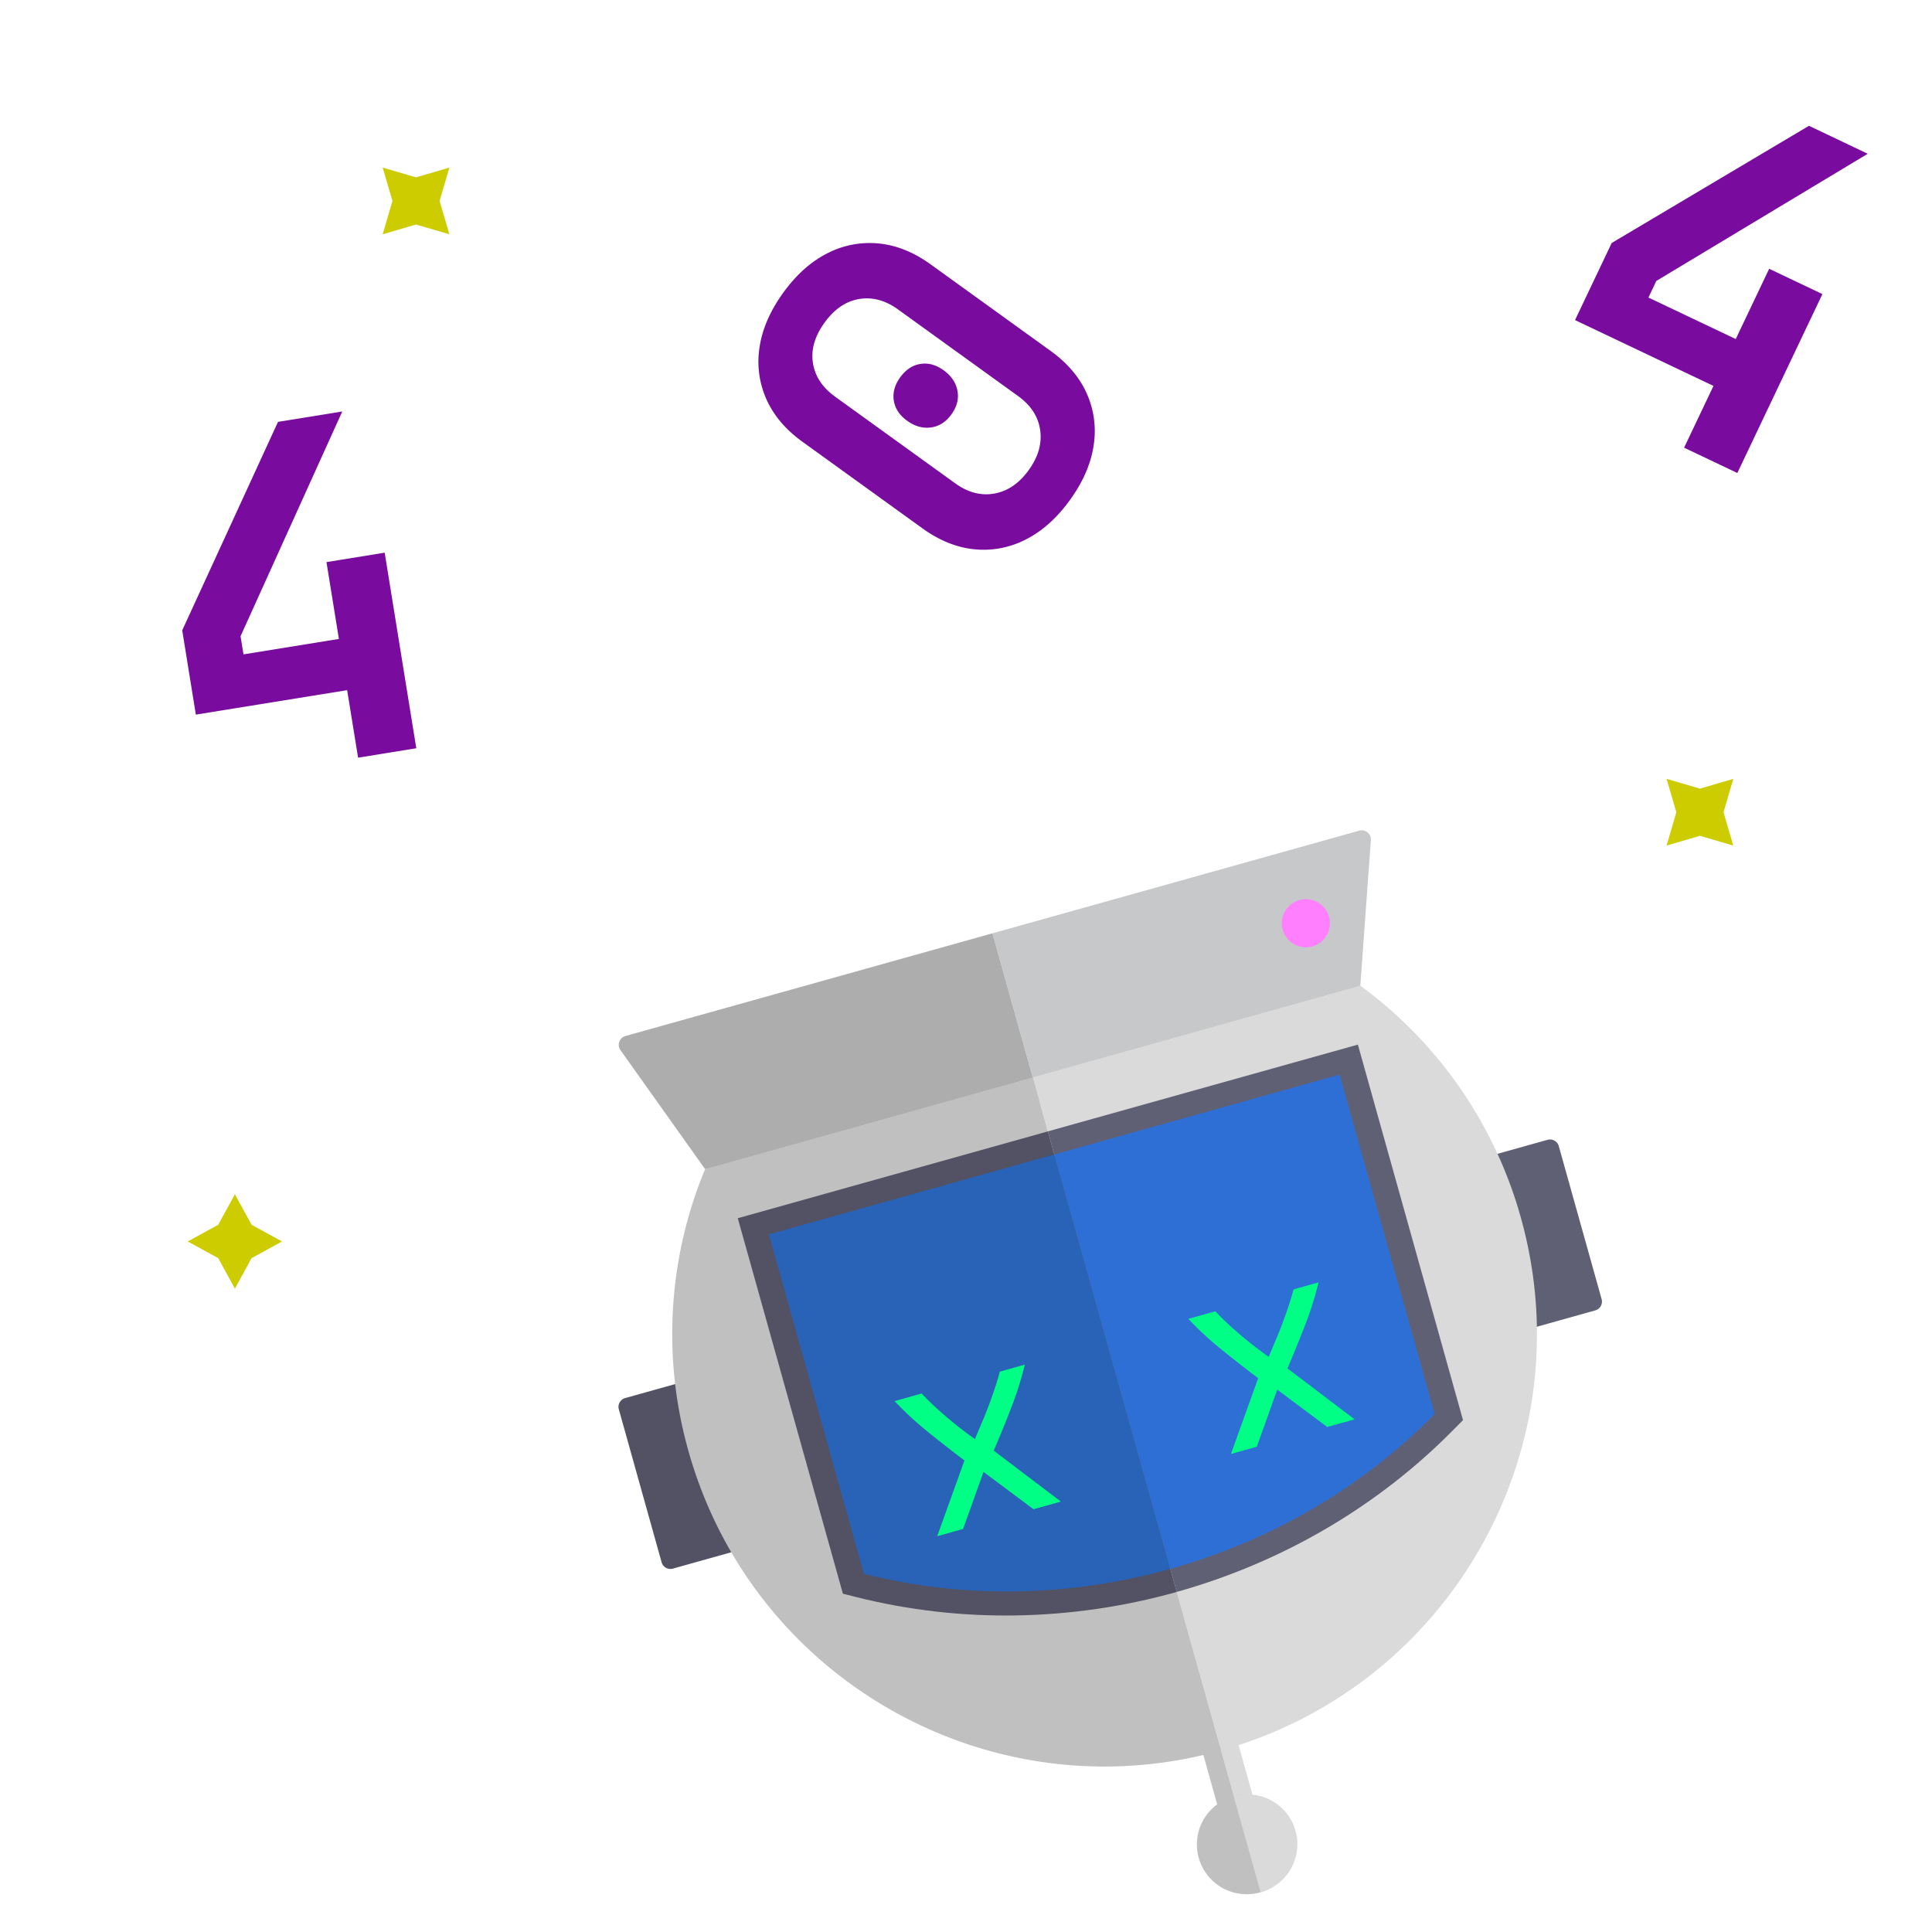 <svg xmlns="http://www.w3.org/2000/svg" viewBox="0 0 2048 2048"><defs><style>
g[data-name="Layer 8"] {
    animation: lvlE 20s ease-in-out infinite;
}

g[data-name="Layer 9"] .cls-12 {
    animation: lvlN 5s ease-in-out infinite;
}


@keyframes lvlE {
    0% {
        -webkit-transform: translatey(0) rotate(-6deg);
        transform: translatey(0) rotate(-6deg);
    }
    50% {
        -webkit-transform: translatey(-20px) rotate(2deg);
        transform: translatey(-20px) rotate(2deg);
    }
    100% {
        -webkit-transform: translatey(0) rotate(-6deg);
        transform: translatey(0) rotate(-6deg);
    }
}

@keyframes lvlN {
    0% {
        -webkit-transform: translatey(0);
        transform: translatey(0);
    }
    40% {        
        fill: #cc1400;
    }
    50% {
        -webkit-transform: translatey(-20px);
        transform: translatey(-20px);
    }
    60% {        
        fill: #cc1400;
    }
    100% {
        -webkit-transform: translatey(0);
        transform: translatey(0);
    }
}.cls-1{fill:#606074;}.cls-2{fill:#525264;}.cls-3{fill:#c7c8c9;}.cls-4{fill:#adadad;}.cls-5{fill:#dadada;}.cls-6{fill:silver;}.cls-7{fill:#ff7fff;}.cls-8{fill:#2e6fd6;}.cls-9{fill:#2963b7;}.cls-10{fill:#00ff85;}.cls-11{fill:#cc0;}.cls-12{fill:#790c9e;}</style></defs><g id="Layer_8" data-name="Layer 8"><path class="cls-1" d="M1691.06,1389.07l-126.79,35.49a9.69,9.69,0,0,1-12-6.72l-45.38-162.09a9.71,9.71,0,0,1,6.73-12l126.78-35.49a9.71,9.71,0,0,1,12,6.73l45.37,162.08A9.69,9.69,0,0,1,1691.06,1389.07Z"/><path class="cls-2" d="M840.07,1627.3l-126.79,35.49a9.7,9.7,0,0,1-11.95-6.73L656,1494a9.7,9.7,0,0,1,6.73-12l126.78-35.49a9.7,9.7,0,0,1,12,6.72l45.37,162.09A9.7,9.7,0,0,1,840.07,1627.3Z"/><path class="cls-3" d="M1442,1044.86l11.16-154.34a9.7,9.7,0,0,0-12.29-10L1052,989.36,1101.69,1167Z"/><path class="cls-4" d="M747.42,1239.31,657.74,1113.2a9.71,9.71,0,0,1,5.29-15L1052,989.36,1101.69,1167Z"/><path class="cls-5" d="M1294.44,1855.52c243.69-68.22,385.93-321.07,317.72-564.76A456.27,456.27,0,0,0,1442,1044.86l-347.3,97.23Z"/><path class="cls-6" d="M1294.44,1855.52l-199.72-713.43-347.3,97.22a456.15,456.15,0,0,0-17.74,298.49c68.21,243.69,321.06,385.94,564.76,317.72Z"/><circle class="cls-7" cx="1384.29" cy="978.68" r="25.51"/><path class="cls-1" d="M1439.42,1107.33l111.43,398.05L1540.33,1516c-79.79,80.89-181.08,140.19-292.92,171.5l-136.66-488.2Z"/><path class="cls-2" d="M1110.75,1199.34l136.66,488.2c-111.84,31.31-229.2,33.22-339.39,5.51l-14.51-3.65L782.08,1291.35Z"/><path class="cls-8" d="M1240.57,1663.08c110.82-31,206.27-89,280.28-164.09l-100.74-359.87-302.52,84.69,56.54,201.93Z"/><path class="cls-9" d="M1117.59,1223.8l-302.51,84.69,100.74,359.87c102.22,25.7,213.92,25.75,324.74-5.28Z"/><path class="cls-10" d="M1288.37,1390q4.86,5.35,11.46,11.56t14.13,12.67q7.51,6.46,15.45,12.63t15.47,11.46q3.58-8.74,7.64-18.26t7.59-19.08q3.54-9.56,6.43-18.42t4.66-15.75l26.47-7.41a342.94,342.94,0,0,1-14.31,45.48q-9.24,23.91-18.61,45.67l71.18,54-29,8.11-53-39.55-21.69,60.47-27.4,7.67,28.9-80.29q-19.15-14.45-38.91-30.41a340.49,340.49,0,0,1-35.11-32.48Z"/><path class="cls-10" d="M977,1477.18q4.86,5.35,11.47,11.57t14.12,12.66q7.53,6.46,15.46,12.63t15.46,11.46q3.6-8.74,7.65-18.26t7.59-19.08q3.54-9.56,6.43-18.42t4.65-15.75l26.47-7.41a342.82,342.82,0,0,1-14.3,45.48q-9.26,23.91-18.61,45.67l71.18,54-29,8.11-53-39.55-21.69,60.47-27.41,7.67,28.91-80.29q-19.17-14.44-38.91-30.41a339.38,339.38,0,0,1-35.11-32.48Z"/><rect class="cls-5" x="1308.17" y="1845.36" width="19.4" height="115.76" transform="translate(3100.01 3380.76) rotate(164.36)"/><rect class="cls-6" x="1289.48" y="1850.59" width="19.4" height="115.76" transform="translate(3064.75 3396.06) rotate(164.36)"/><circle class="cls-6" cx="1321.5" cy="1955.22" r="52.75"/><path class="cls-5" d="M1307.83,1904.27a52.75,52.75,0,1,1,28.44,101.59"/></g><g id="Layer_10" data-name="Layer 10"><polygon class="cls-11" points="441 188 476.36 177.65 466 213 476.36 248.35 441 238 405.64 248.35 416 213 405.64 177.65 441 188"/><polygon class="cls-11" points="266.68 1298.32 299 1316 266.68 1333.68 249 1366 231.32 1333.68 199 1316 231.32 1298.32 249 1266 266.68 1298.32"/><polygon class="cls-11" points="1802 836 1837.36 825.64 1827 861 1837.36 896.36 1802 886 1766.64 896.36 1777 861 1766.64 825.64 1802 836"/></g><g id="Layer_9" data-name="Layer 9"><path class="cls-12" d="M379.58,803.17,368,731.6,207.6,757.52l-14.44-89.34,101.54-221,68.12-11L255,674.4l3.11,19.25L359.24,677.3l-13.16-81.44,61.7-10,33.5,207.31Z"/><path class="cls-12" d="M1785.21,474.57l31.13-65.48-146.75-69.78,38.87-81.73,209.11-124.23L1979.89,163,1755.77,297.8l-8.37,17.61,92.56,44,35.43-74.5,56.44,26.84-90.18,189.65Z"/><path class="cls-12" d="M1134.29,529.89q-20.77,28.8-46.93,42A97.4,97.4,0,0,1,1033,582.28q-28.2-2.78-55-22.09L850.7,468.34q-26.78-19.3-38.3-45.2a97.43,97.43,0,0,1-7.27-54.87q4.26-29,25-57.78t46.93-42a97.59,97.59,0,0,1,54.37-10.41q28.2,2.79,55,22.09L1113.75,372q26.77,19.31,38.3,45.2a97.36,97.36,0,0,1,7.27,54.87Q1155.06,501.11,1134.29,529.89Zm-43.8-31.6q15.21-21.07,12.12-42.43t-23.37-36L951.91,328q-20.28-14.62-41.36-11T874,342.09q-15.51,21.5-12.26,42.63t23.51,35.77l127.33,91.85q20.28,14.64,41.51,10.84T1090.49,498.29Zm-81.91-59.09q-8.77,12.17-21.74,13.91t-25.14-7q-12.16-8.77-14.2-21.34T954.24,400q8.79-12.17,21.35-14.2t24.72,6.74q12.16,8.77,14.61,21.63T1008.58,439.2Z"/></g></svg>